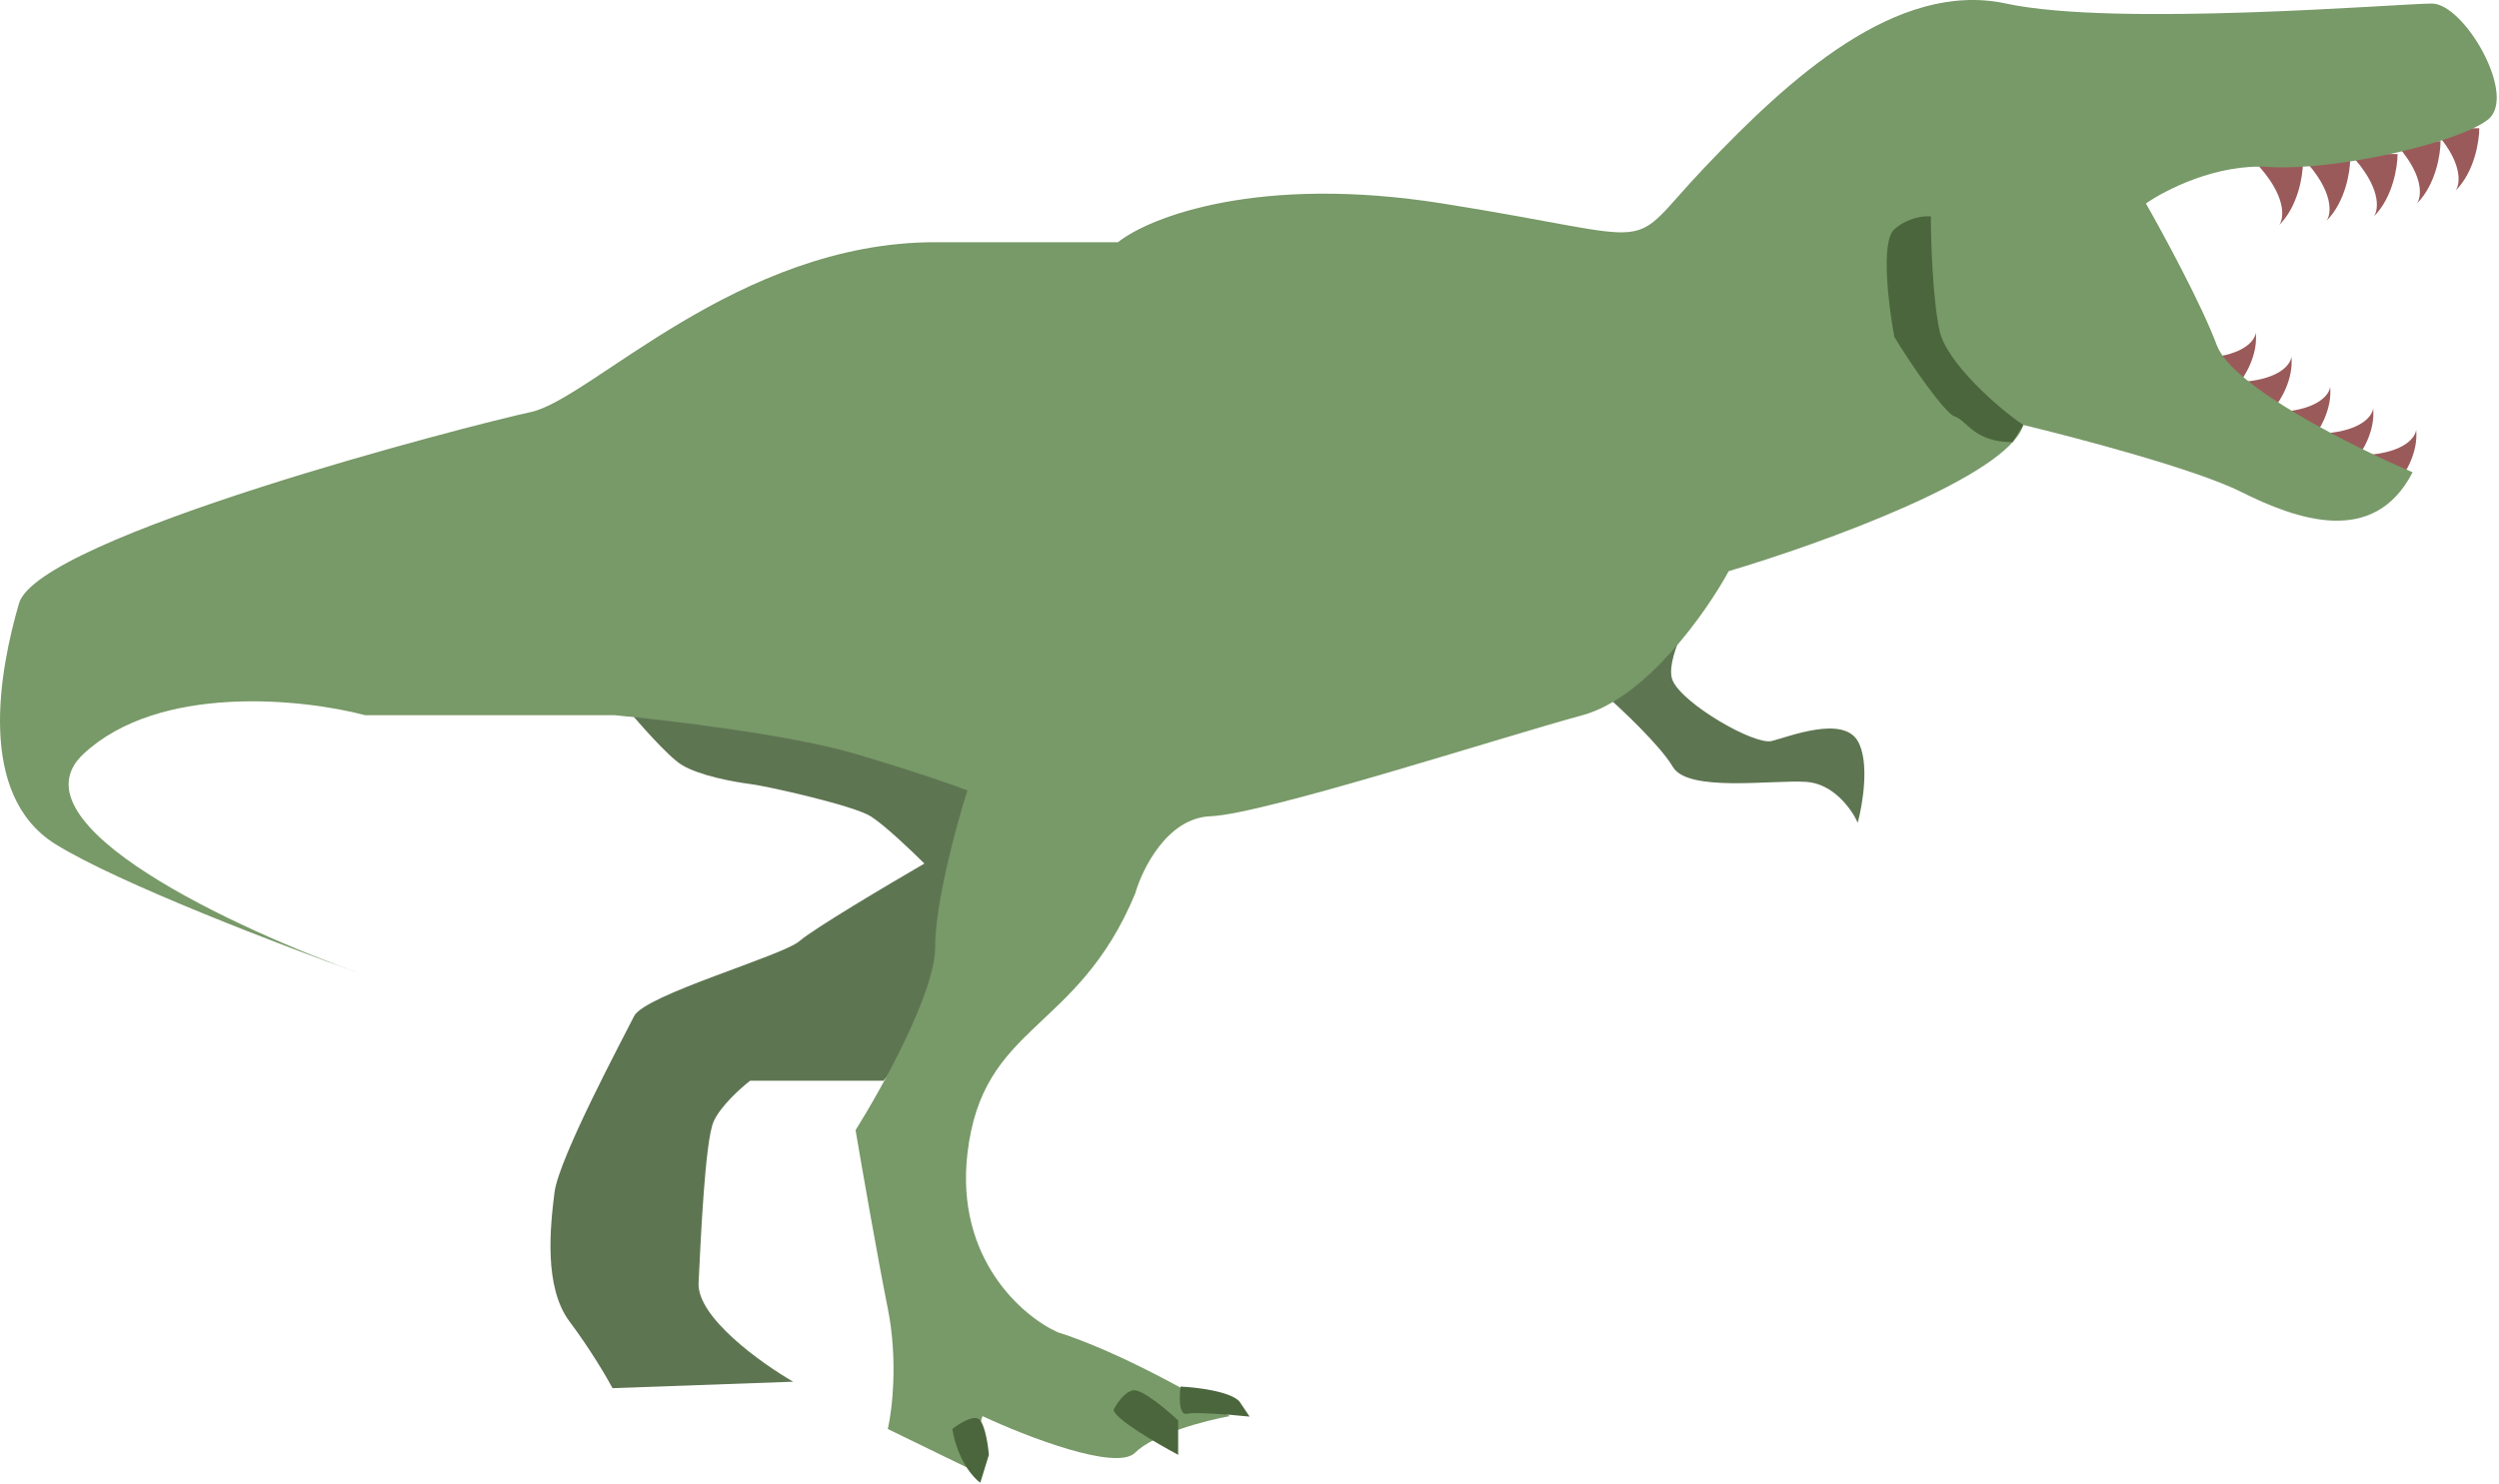 <svg width="581" height="345" viewBox="0 0 581 345" fill="none" xmlns="http://www.w3.org/2000/svg">
<path d="M535.413 37.826H524.413C531.613 45.426 531.079 50.66 529.913 52.326C534.313 47.926 535.413 40.826 535.413 37.826Z" fill="#9B5A5A"/>
<path d="M520.329 89.398L513.131 83.196C521.892 82.555 524.332 79.018 524.457 77.33C524.991 82.532 521.928 87.543 520.329 89.398Z" fill="#9B5A5A"/>
<path d="M528.611 94.996L521.413 88.793C530.174 88.153 532.614 84.616 532.738 82.928C533.273 88.13 530.209 93.141 528.611 94.996Z" fill="#9B5A5A"/>
<path d="M537.611 101.996L530.413 95.793C539.174 95.153 541.614 91.616 541.738 89.928C542.273 95.13 539.209 100.141 537.611 101.996Z" fill="#9B5A5A"/>
<path d="M547.611 106.996L540.413 100.793C549.174 100.153 551.614 96.616 551.738 94.928C552.273 100.13 549.209 105.141 547.611 106.996Z" fill="#9B5A5A"/>
<path d="M557.611 111.996L550.413 105.793C559.174 105.153 561.614 101.616 561.738 99.928C562.273 105.13 559.209 110.141 557.611 111.996Z" fill="#9B5A5A"/>
<path d="M546.413 36.826H535.413C542.613 44.426 542.079 49.66 540.913 51.326C545.313 46.926 546.413 39.826 546.413 36.826Z" fill="#9B5A5A"/>
<path d="M557.413 35.826H546.413C553.613 43.426 553.079 48.66 551.913 50.326C556.313 45.926 557.413 38.826 557.413 35.826Z" fill="#9B5A5A"/>
<path d="M567.413 32.826H556.413C563.613 40.426 563.079 45.66 561.913 47.326C566.313 42.926 567.413 35.826 567.413 32.826Z" fill="#9B5A5A"/>
<path d="M576.413 29.826H565.413C572.613 37.426 572.079 42.66 570.913 44.326C575.313 39.926 576.413 32.826 576.413 29.826Z" fill="#9B5A5A"/>
<path d="M144.913 163.826C148.079 167.66 155.213 175.826 158.413 177.826C162.413 180.326 170.413 181.826 174.413 182.326C178.413 182.826 198.413 187.326 202.413 189.826C205.613 191.826 212.079 197.993 214.913 200.826C206.579 205.66 189.113 216.026 185.913 218.826C181.913 222.326 149.913 231.326 147.413 236.326C144.913 241.326 129.913 269.326 128.913 277.326C127.913 285.326 126.413 299.326 132.413 307.326C137.213 313.726 141.079 320.326 142.413 322.826L184.413 321.326C176.913 316.993 162.013 306.326 162.413 298.326C162.913 288.326 163.913 265.326 165.913 260.826C167.513 257.226 172.246 252.993 174.413 251.326H205.413L214.913 239.326L225.413 198.826L227.913 177.826L144.913 163.826Z" fill="#5E7552"/>
<path d="M396.413 137.326C393.079 142.493 386.913 153.926 388.913 158.326C391.413 163.826 407.913 173.326 411.913 172.326C415.913 171.326 428.413 166.326 431.913 172.326C434.713 177.126 433.079 186.993 431.913 191.326C430.579 188.326 426.313 182.226 419.913 181.826C411.913 181.326 392.412 184.326 388.913 178.326C386.113 173.526 377.079 164.993 372.913 161.326L396.413 137.326Z" fill="#5E7552"/>
<path d="M498.913 47.326C503.413 44.16 515.413 38.026 527.413 38.826C542.413 39.826 571.413 33.326 578.413 27.826C585.413 22.326 572.913 0.826 565.413 0.826C557.913 0.826 491.913 6.326 466.413 0.826C440.913 -4.674 415.913 18.326 396.413 38.826C376.913 59.326 388.913 55.826 335.413 47.326C292.613 40.526 267.246 50.493 259.913 56.326H217.413C171.413 56.326 137.413 92.826 123.413 95.826C109.413 98.826 8.913 124.826 4.413 140.326C-0.087 155.826 -5.587 184.826 12.913 196.326C27.517 205.405 66.042 220.098 84.194 226.571C54.871 216.089 1.956 191.593 19.413 175.326C37.013 158.926 70.413 162.493 84.913 166.326H142.913C155.413 167.493 184.113 170.926 198.913 175.326C213.713 179.726 222.413 182.826 224.913 183.826C222.413 191.66 217.413 209.926 217.413 220.326C217.413 230.726 205.079 252.993 198.913 262.826C200.413 271.66 204.013 292.326 206.413 304.326C208.813 316.326 207.413 327.993 206.413 332.326L224.913 341.326L228.413 329.326C238.413 333.993 259.513 342.226 263.913 337.826C268.313 333.426 280.413 330.326 285.913 329.326C278.413 324.66 259.913 314.226 245.913 309.826C237.746 306.16 222.113 292.726 224.913 268.326C228.413 237.826 250.413 240.326 263.913 207.826C265.579 201.993 271.413 190.226 281.413 189.826C293.913 189.326 349.413 171.326 367.913 166.326C382.713 162.326 396.746 142.326 401.913 132.826C423.246 126.493 466.813 110.826 470.413 98.826C482.913 101.826 510.513 109.126 520.913 114.326C533.913 120.826 551.913 127.326 560.913 109.826C547.246 103.993 519.013 89.926 515.413 80.326C511.813 70.726 502.913 54.326 498.913 47.326Z" fill="#789968"/>
<path d="M470.413 98.826C465.079 95.326 452.513 84.426 450.913 76.826C449.313 69.226 448.913 55.993 448.913 50.326C447.413 50.16 443.613 50.526 440.413 53.326C437.213 56.126 439.079 71.16 440.413 78.326C444.079 84.493 452.136 96.067 454.413 96.826C457.413 97.826 458.913 102.826 467.913 102.826L470.413 98.826Z" fill="#4B663D"/>
<path d="M221.413 332.326C223.079 330.993 226.713 328.726 227.913 330.326C229.113 331.926 229.746 336.326 229.913 338.326L227.913 344.826C226.246 343.66 222.613 339.526 221.413 332.326Z" fill="#4B663D"/>
<path d="M258.913 327.826C259.579 326.493 261.413 323.726 263.413 323.326C265.413 322.926 271.246 327.826 273.913 330.326V338.326C268.913 335.66 258.913 329.826 258.913 327.826Z" fill="#4B663D"/>
<path d="M274.479 322.457C278.115 322.622 285.939 323.54 288.142 325.895L290.525 329.441C286.487 329.029 277.926 328.319 275.98 328.781C274.034 329.243 274.168 324.757 274.479 322.457Z" fill="#4B663D"/>
</svg>
